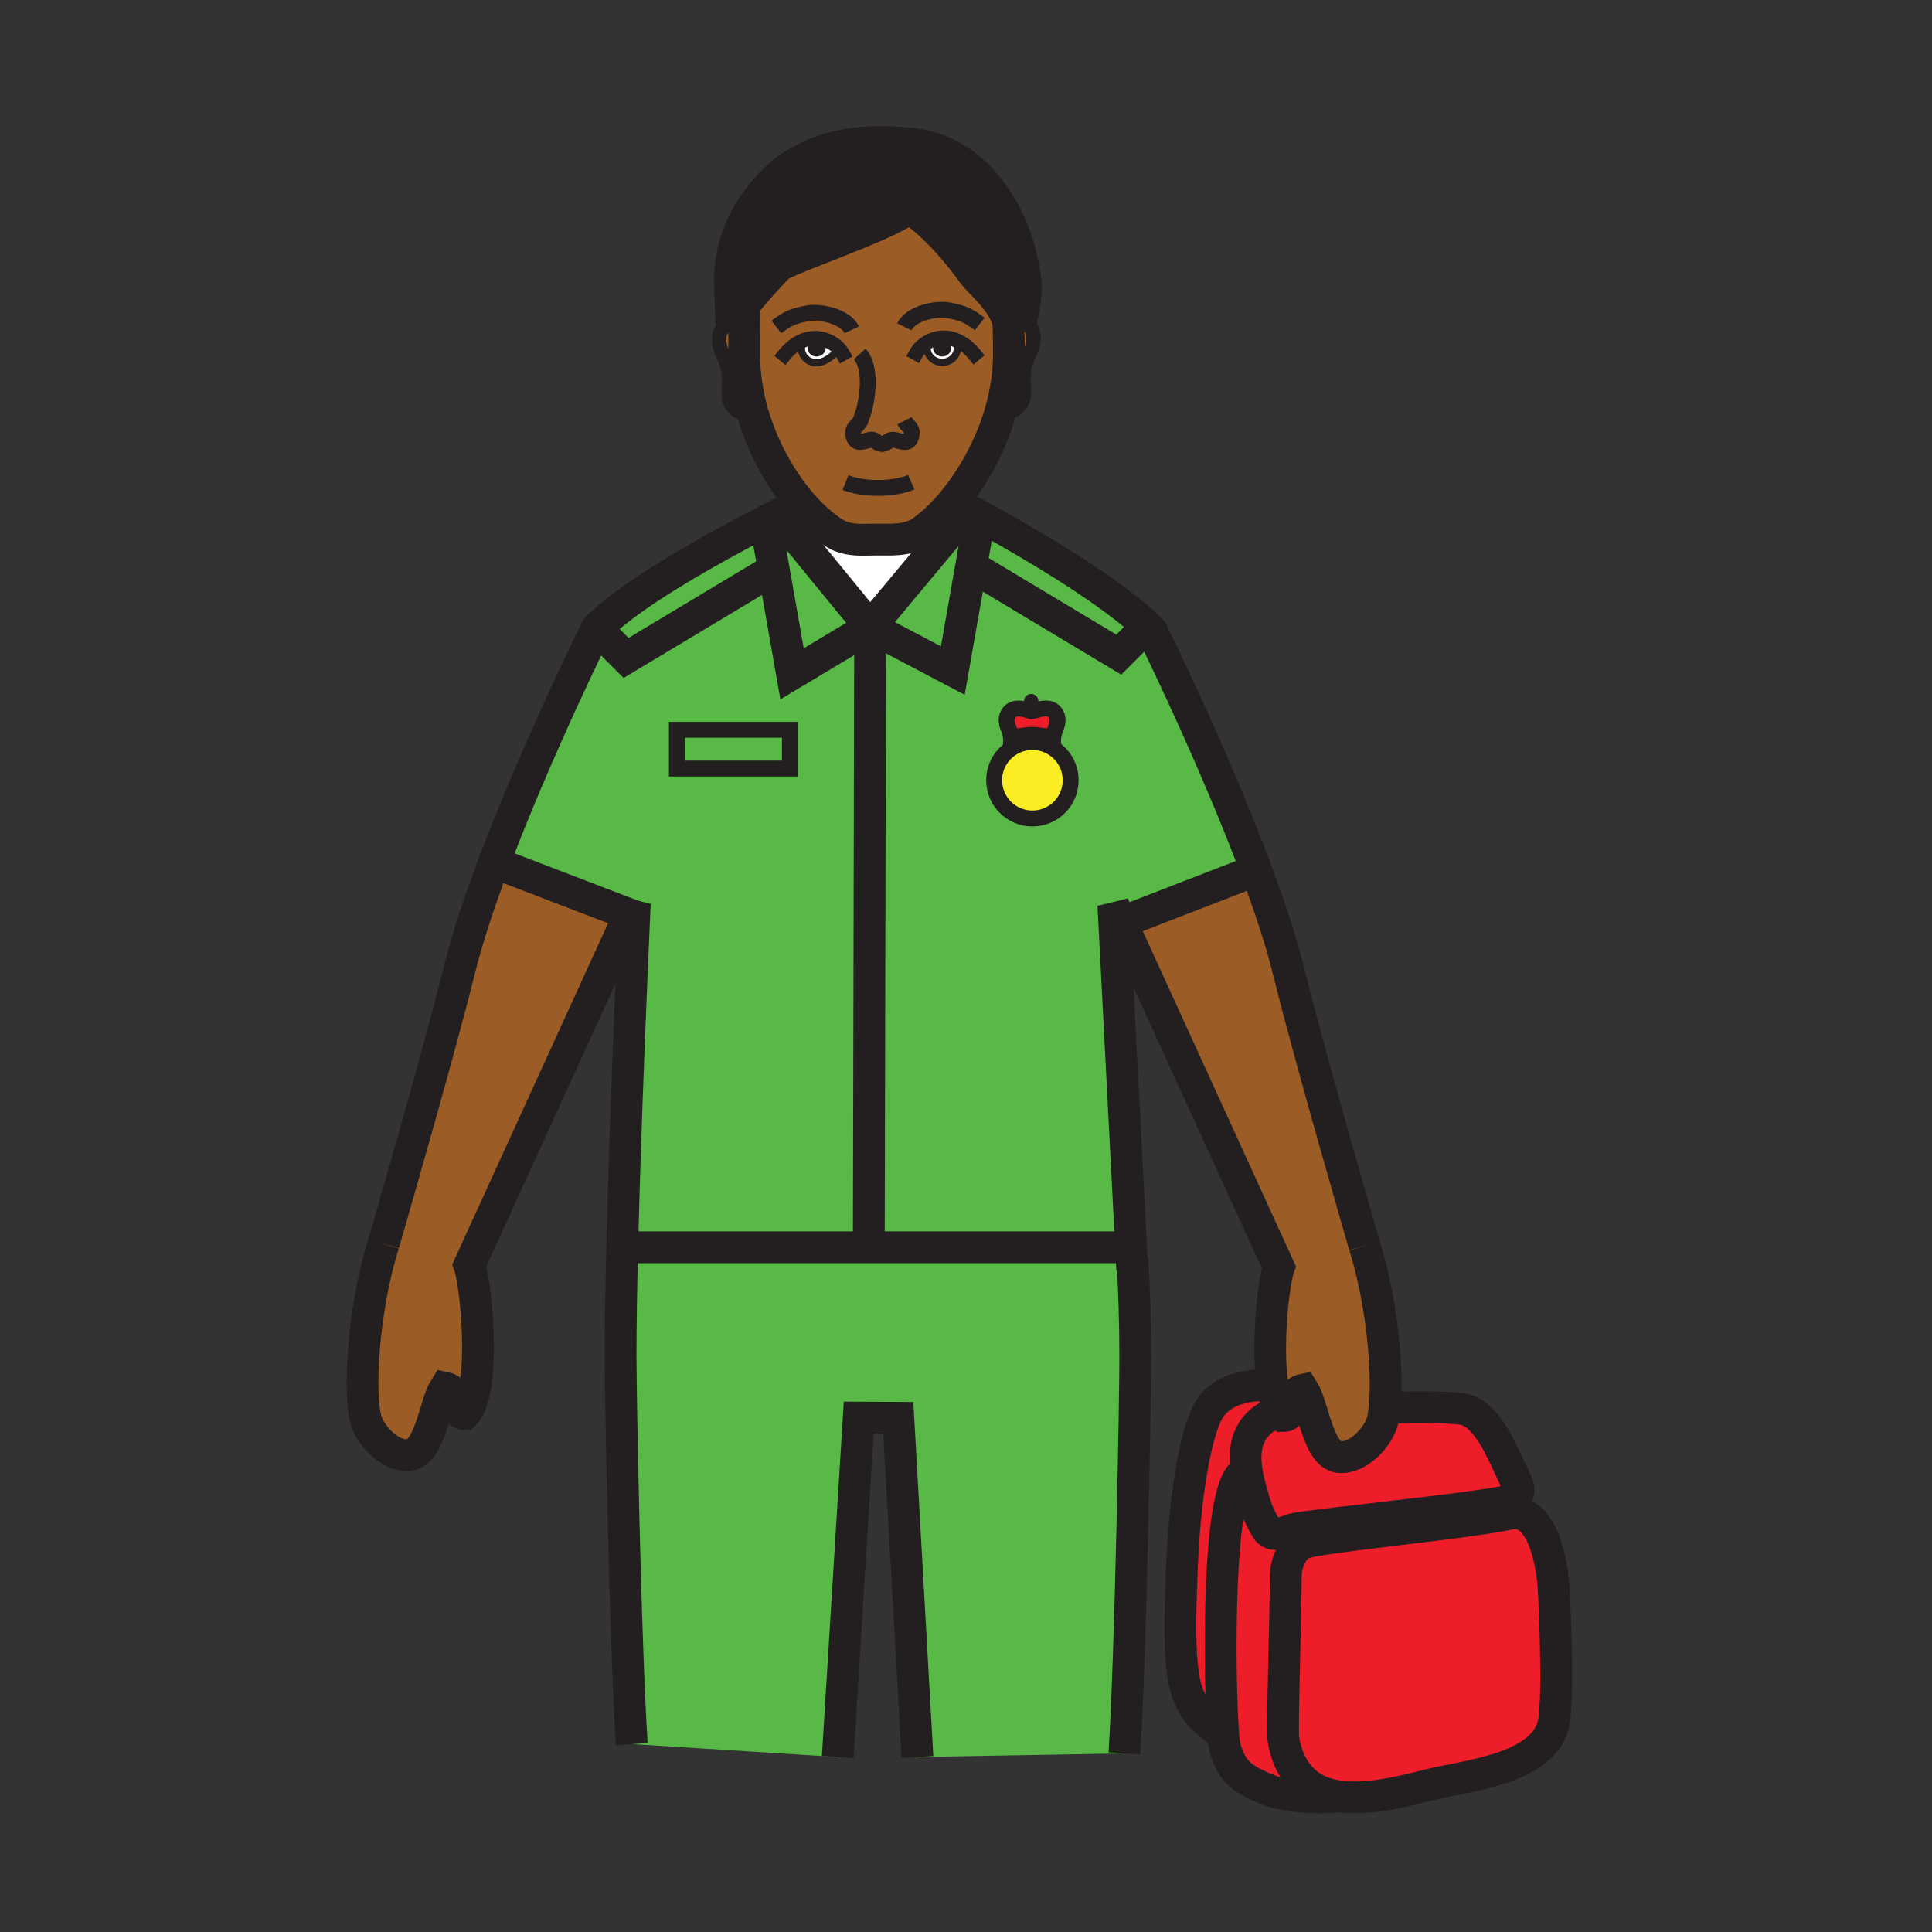 <?xml version="1.0" encoding="iso-8859-1"?>
<!-- Generator: Adobe Illustrator 12.0.1, SVG Export Plug-In . SVG Version: 6.00 Build 51448)  -->
<!DOCTYPE svg PUBLIC "-//W3C//DTD SVG 1.1//EN" "http://www.w3.org/Graphics/SVG/1.1/DTD/svg11.dtd">
<svg  version="1.1" id="Layer_1" xmlns="http://www.w3.org/2000/svg" xmlns:xlink="http://www.w3.org/1999/xlink" width="850.394" height="850.394"
	 viewBox="0 0 850.394 850.394" style="overflow:visible;enable-background:new 0 0 850.394 850.394;" xml:space="preserve">
<rect x="0" y="0" width="850.394" height="850.394" fill="#333333" stroke="none"/>
<g id="XMLID_1_">
	<g>
		<path style="fill:#ED1E29;" d="M548.81,648.03c-1.42-8.641-0.79-19.11,9.881-24.91l4.46-2.45c0.56,1.05,1.18,1.94,1.88,2.63
			c5.149,0,1.569-10.16,8.54-11.609c4.449,6.92,6.56,28.619,15.779,29.619c8.33,0.98,17.15-8.649,19.051-15.479
			c0.439-1.57,0.79-3.59,1.04-5.99c7.77-0.71,30.88-0.689,35.579,0.63c10.511,2.96,17.08,20.82,21.54,29.92
			c2.11,4.301,3.381,7.11-1.46,9.73c-1.13,0.61-5.56,1.439-11.939,2.39c-25.03,3.721-80.141,9.3-83.99,10.59
			c-4.32,1.44-9.34,4.03-11.74-0.149c-4.479-7.811-4.819-10.13-6.42-15.73C550.3,654.75,549.38,651.54,548.81,648.03z"/>
		<path style="fill:#9C5C25;" d="M609.44,619.84c-0.25,2.4-0.601,4.42-1.04,5.99c-1.9,6.83-10.721,16.46-19.051,15.479
			c-9.22-1-11.33-22.699-15.779-29.619c-6.971,1.449-3.391,11.609-8.54,11.609c-0.7-0.689-1.32-1.58-1.88-2.63
			c-1.41-2.65-2.4-6.36-3.051-10.67c-0.729-4.87-1.029-10.5-1.029-16.25c0-15.15,2.09-31.1,3.85-35.92l-69.36-151.82l59.36-22.98
			c5.87,15.72,10.97,31.11,14.271,44.451c9.64,39.039,33.43,120.85,33.43,120.85C608.63,573.87,611.03,604.55,609.44,619.84z"/>
		<path style="fill:#ED1E29;" d="M548.81,648.03c-13.649,0.09-12.159,92.76-10.369,115.739l-0.24,0.021
			c-3.181-3.14-5.95-4.771-9.41-8.25c-1.96-1.95-6.19-7.7-7.74-16.58c-2.33-13.25-1.38-33.96-0.79-49.5
			c1.01-26.54,5.29-57.3,11.66-68.5c5.11-9,17-12.16,28.18-10.96c0.65,4.31,1.641,8.02,3.051,10.67l-4.46,2.45
			C548.02,628.92,547.39,639.39,548.81,648.03z"/>
		<path style="fill:#ED1E29;" d="M569.17,673.1c3.85-1.29,58.96-6.869,83.99-10.59l0.87,5.66c-24.79,3.83-71.061,8.33-79.7,10.88
			c-5.38,1.601-8.35,9-8.35,14.561c0,11.409-1.69,68.1-1.12,71.729c1.18,7.44,4.1,14.2,9.76,19.16c3.93,3.45,8.89,5.31,14.31,6.13
			c-6.84,1.33-23.21,0.13-29.92-2.51c-11.54-4.57-17.02-7.86-20.01-19.62c-0.18-0.7-0.37-2.33-0.56-4.73
			c-1.79-22.979-3.28-115.649,10.369-115.739c0.57,3.51,1.49,6.72,2.2,9.189c1.601,5.601,1.94,7.92,6.42,15.73
			C559.83,677.13,564.85,674.54,569.17,673.1z"/>
		<path style="fill:#ED1E29;" d="M588.93,790.63c-5.42-0.82-10.38-2.68-14.31-6.13c-5.66-4.96-8.58-11.72-9.76-19.16
			c-0.57-3.63,1.12-60.32,1.12-71.729c0-5.561,2.97-12.96,8.35-14.561c8.64-2.55,54.91-7.05,79.7-10.88
			c4.12-0.63,7.649-1.24,10.31-1.83c14.561-3.21,18.97,21.71,19.59,33.87c0.551,10.71,2.19,50.73-0.38,59.56
			c-5.59,19.141-38.41,21.87-54.55,25.891C618.23,788.35,602.18,792.62,588.93,790.63z"/>
		<path style="fill:#231F20;" d="M451.41,123.8c0.62,5.17-0.96,12.67-1.86,18.15c-1.8-0.28-3.45-0.11-4.93,0.42l-0.63,0.13
			c-0.04-0.18-0.08-0.36-0.12-0.54c-2.36-9.48-12.65-17.56-15.29-21.21c-14.22-19.63-24.98-27.02-27.63-28.65
			c-0.41-0.26-0.63-0.38-0.63-0.38c-0.03,0.02-0.05,0.04-0.08,0.06c-11.98,8.37-52.44,21.71-57.58,25.48c0,0-9.54,9.83-15.91,18.08
			c-2.13,2.74-3.89,5.32-4.84,7.29l-0.6-19.41c0-30.96,25.27-48.94,25.27-48.94c2.92-1.98,4.88-2.98,4.88-2.98
			c12.89-7.67,29.57-10.37,50.82-7.9C427.96,66.39,447.66,91.97,451.41,123.8z"/>
		<path style="fill:#9C5C25;" d="M450.53,174.47c-0.23,2.7-3.32,7.96-9.761,6.73l-0.35-0.1c2.3-8.03,3.66-16.48,3.66-25.07
			c0-4.85-0.061-8.22-0.21-14.07c0.04,0.18,0.08,0.36,0.12,0.54l0.63-0.13c1.479-0.53,3.13-0.7,4.93-0.42
			c6.84,1.1,5.92,8.79,4.04,12.63C449.01,163.91,451.1,167.34,450.53,174.47z"/>
		<path style="fill:#9C5C25;" d="M326.83,143.05l0.78,0.01c-0.04,4.94-0.04,10.05-0.04,12.97c0,8.82,1.37,17.48,3.72,25.68
			l-0.6,0.17c-6.45,1.23-9.54-4.03-9.76-6.73c-0.59-7.13,1.51-10.56-3.06-19.9c-1.88-3.84-2.81-11.52,4.04-12.62
			C323.71,142.34,325.36,142.52,326.83,143.05z"/>
		<path style="fill:#9C5C25;" d="M352.75,153.31c0,3.53,3.01,6.39,6.7,6.39c3.35,0,8.45-3.41,9.39-6.68
			c-2.53-2.49-6.16-4.09-9.68-4.17c-2.44-0.06-4.72,0.52-6.8,1.54l0.51,1.11C352.7,151.99,352.75,152.44,352.75,153.31z
			 M388.4,195.41c-0.08,0.02-0.17,0.04-0.26,0.05l0.56-0.04C388.6,195.42,388.5,195.42,388.4,195.41z M352.57,221.56
			c-8.77-10.21-16.8-24.19-21.28-39.85c-2.35-8.2-3.72-16.86-3.72-25.68c0-2.92,0-8.03,0.04-12.97c0.03-2.77,0.06-5.48,0.11-7.72
			h-0.97c6.37-8.25,15.91-18.08,15.91-18.08c5.14-3.77,45.6-17.11,57.58-25.48c0.13,0.12,0.39,0.22,0.71,0.32
			c2.65,1.63,13.41,9.02,27.63,28.65c2.64,3.65,12.93,11.73,15.29,21.21c0.149,5.85,0.21,9.22,0.21,14.07
			c0,8.59-1.36,17.04-3.66,25.07c-4.61,16.1-13.02,30.49-21.87,40.86c-4.8,5.61-9.73,10.05-14.26,12.93
			c-6.33,3.05-11.15,2.61-18.47,2.61c-6.76,0-11.09,0.68-17.03-1.95C363.53,232.6,357.91,227.78,352.57,221.56z M406.06,152.17
			l1.92,0.01c0,0.21,0.07,0.43,0.07,0.93c0,3.53,3,6.39,6.7,6.39c3.68,0,6.68-2.86,6.68-6.39c0-0.96,0.07-1.41-0.17-1.97l0.47-0.99
			c-2.05-1-4.3-1.56-6.7-1.51C411.83,148.72,408.54,150.05,406.06,152.17z"/>
		<path style="fill:#9C5C25;" d="M277.12,402.51l-70.55,154.45c1.76,4.82,3.83,20.73,3.83,35.86c0,12.859-1.5,25.149-5.96,29.609
			c-5.12,0-1.57-10.18-8.56-11.6c-4.44,6.91-6.55,28.61-15.76,29.62c-8.31,0.99-17.14-8.681-19.05-15.47
			c-3.24-11.561-1.5-47.961,7.77-77.53c0,0,23.78-81.811,33.45-120.84c3.48-14.041,8.94-30.351,15.19-46.93L221,381L277.12,402.51z"
			/>
		<path style="fill:#58B947;" d="M498.14,554.4l0.311-0.021c0.75,12.7,1.25,27.21,1.25,43.34c0,18.09-1.98,130.5-4.78,174.05
			l-91.1,1.601L395.4,624.06l-17.42-0.09l-9.23,149.4l-90.67-5.69c-2.87-44.58-4.92-152.359-4.92-170.779
			c0-13.511,0.27-30.101,0.71-47.9H274h108.41h115.45L498.14,554.4z"/>
		<rect x="297.94" y="321.23" style="fill:#58B947;" width="49.74" height="17.06"/>
		<path style="fill:#58B947;" d="M336.82,229.42l3.73,21.2l-64.98,38.97l-12.97-12.96c11.8-11.79,34.5-25.65,54.26-36.58
			C324.15,236.02,331.03,232.4,336.82,229.42z"/>
		<path style="fill:#58B947;" d="M340.55,250.62l-3.73-21.2c2.04-1.05,3.94-2.01,5.68-2.89L383,276l-34.37,20.59L340.55,250.62z"/>
		<path style="fill:#58B947;" d="M427.47,249.17l-8.08,45.98L383,276l42.52-50.91l0.36-0.9c1.53,0.83,3.46,1.87,5.69,3.08
			l-0.38,0.71L427.47,249.17z"/>
		<path style="fill:#58B947;" d="M504.95,275.65l-12.5,12.5l-64.98-38.98l3.721-21.19l0.38-0.71c6.149,3.37,14.64,8.13,23.89,13.64
			C472.84,251.27,492.87,264.28,504.95,275.65z"/>
		<path style="fill:#ED1E29;" d="M453.89,312.94l0.271,0.03c2.17-0.16,3.09-1.12,6.399-1.12c3.641,0,6.311,3.63,4.221,8.42
			c-0.63,1.44-0.971,2.8-1.13,4.01c-0.61-0.11-6.521-1.15-9.41-1.15l-0.351,0.03c-2.899,0-8.359,1.03-8.949,1.14
			c-0.16-1.21-0.5-2.57-1.131-4.01c-2.1-4.78,0.57-8.41,4.21-8.41C451.04,311.88,452.08,312.67,453.89,312.94z"/>
		<path style="fill:#FBED24;" d="M463.64,329.35c4.591,3.01,7.62,8.19,7.62,14.09c0,9.29-7.54,16.83-16.83,16.83
			c-9.3,0-16.84-7.54-16.84-16.83c0-5.81,2.95-10.93,7.42-13.96c2.69-1.81,5.931-2.87,9.42-2.87
			C457.83,326.61,460.99,327.62,463.64,329.35z"/>
		<path style="fill:#231F20;" d="M361.84,153.19c0,1.18-1.08,2.15-2.41,2.15c-1.33,0-2.42-0.97-2.42-2.15c0-1.2,1.09-2.16,2.42-2.16
			C360.76,151.03,361.84,151.99,361.84,153.19z"/>
		<path style="fill:#231F20;" d="M414.7,155.32c-1.33,0-2.41-0.96-2.41-2.15s1.08-2.16,2.41-2.16c1.34,0,2.42,0.97,2.42,2.16
			S416.04,155.32,414.7,155.32z"/>
		<path style="fill:#FFFFFF;" d="M415.03,148.64c2.4-0.05,4.65,0.51,6.7,1.51l-0.47,0.99c0.24,0.56,0.17,1.01,0.17,1.97
			c0,3.53-3,6.39-6.68,6.39c-3.7,0-6.7-2.86-6.7-6.39c0-0.5-0.07-0.72-0.07-0.93l-1.92-0.01
			C408.54,150.05,411.83,148.72,415.03,148.64z M414.7,151.01c-1.33,0-2.41,0.97-2.41,2.16s1.08,2.15,2.41,2.15
			c1.34,0,2.42-0.96,2.42-2.15S416.04,151.01,414.7,151.01z"/>
		<path style="fill:#FFFFFF;" d="M359.43,151.03c-1.33,0-2.42,0.96-2.42,2.16c0,1.18,1.09,2.15,2.42,2.15
			c1.33,0,2.41-0.97,2.41-2.15C361.84,151.99,360.76,151.03,359.43,151.03z M359.16,148.85c3.52,0.08,7.15,1.68,9.68,4.17
			c-0.94,3.27-6.04,6.68-9.39,6.68c-3.69,0-6.7-2.86-6.7-6.39c0-0.87-0.05-1.32,0.12-1.81l-0.51-1.11
			C354.44,149.37,356.72,148.79,359.16,148.85z"/>
		<path style="fill:#58B947;" d="M463.65,324.28c0.159-1.21,0.5-2.57,1.13-4.01c2.09-4.79-0.58-8.42-4.221-8.42
			c-3.31,0-4.229,0.96-6.399,1.12l-0.271-0.03c-1.81-0.27-2.85-1.06-5.87-1.06c-3.64,0-6.31,3.63-4.21,8.41
			c0.631,1.44,0.971,2.8,1.131,4.01c0.39,2.82-0.171,4.79-0.171,4.79l0.24,0.39c-4.47,3.03-7.42,8.15-7.42,13.96
			c0,9.29,7.54,16.83,16.84,16.83c9.29,0,16.83-7.54,16.83-16.83c0-5.9-3.029-11.08-7.62-14.09l0.181-0.28
			C463.82,329.07,463.26,327.1,463.65,324.28z M552.92,383.03l-59.36,22.98l-3.5-7.65L497.86,549H382.41v-0.37L383,276l36.39,19.15
			l8.08-45.98l64.98,38.98l12.5-12.5c0.66,0.62,1.3,1.24,1.91,1.85C506.86,277.5,533.92,332.05,552.92,383.03z"/>
		<path style="fill:#58B947;" d="M277.12,402.51l2.3-5.02c0,0-0.1,2.06-0.26,5.8L277.12,402.51z"/>
		<path style="fill:#58B947;" d="M279.16,403.29c0.16-3.74,0.26-5.8,0.26-5.8l-2.3,5.02L221,381l-3.52-1.32
			c18.94-50.26,45.12-103.05,45.12-103.05l12.97,12.96l64.98-38.97l8.08,45.97L383,276l-0.59,272.63V549H274h-0.13
			C275.25,492.32,278.25,423.44,279.16,403.29z M347.68,338.29v-17.06h-49.74v17.06H347.68z"/>
		<path style="fill:#FFFFFF;" d="M425.88,224.19l-0.36,0.9L383,276l-40.5-49.47c4.93-2.48,8.52-4.22,10.07-4.97
			c5.34,6.22,10.96,11.04,16.22,13.99c5.94,2.63,10.27,1.95,17.03,1.95c7.32,0,12.14,0.44,18.47-2.61
			c4.53-2.88,9.46-7.32,14.26-12.93l3.2,0.05C421.75,222.01,423.25,222.79,425.88,224.19z"/>
	</g>
	<g>
		<path style="fill:none;stroke:#231F20;stroke-width:14;" d="M168.84,547.45c0,0,23.78-81.811,33.45-120.84
			c3.48-14.041,8.94-30.351,15.19-46.93c18.94-50.26,45.12-103.05,45.12-103.05c11.8-11.79,34.5-25.65,54.26-36.58
			c7.29-4.03,14.17-7.65,19.96-10.63c2.04-1.05,3.94-2.01,5.68-2.89c4.93-2.48,8.52-4.22,10.07-4.97c0.56-0.27,0.86-0.41,0.86-0.41"
			/>
		<path style="fill:none;stroke:#231F20;stroke-width:14;" d="M278.08,767.68c-2.87-44.58-4.92-152.359-4.92-170.779
			c0-13.511,0.27-30.101,0.71-47.9c1.38-56.68,4.38-125.56,5.29-145.71c0.16-3.74,0.26-5.8,0.26-5.8l-2.3,5.02l-70.55,154.45
			c1.76,4.82,3.83,20.73,3.83,35.86c0,12.859-1.5,25.149-5.96,29.609c-5.12,0-1.57-10.18-8.56-11.6
			c-4.44,6.91-6.55,28.61-15.76,29.62c-8.31,0.99-17.14-8.681-19.05-15.47c-3.24-11.561-1.5-47.961,7.77-77.53"/>
		<path style="fill:none;stroke:#231F20;stroke-width:14;" d="M600.62,548.33c0,0-23.79-81.811-33.43-120.85
			c-3.301-13.34-8.4-28.73-14.271-44.451c-19-50.98-46.06-105.53-46.06-105.53c-0.61-0.61-1.25-1.23-1.91-1.85
			c-12.08-11.37-32.11-24.38-49.49-34.74c-9.25-5.51-17.74-10.27-23.89-13.64c-2.23-1.21-4.16-2.25-5.69-3.08
			c-2.63-1.4-4.13-2.18-4.13-2.18"/>
		<path style="fill:none;stroke:#231F20;stroke-width:14;" d="M498.37,558.76l-0.23-4.359l-0.279-5.4l-7.801-150.64l3.5,7.65
			l69.36,151.82c-1.76,4.82-3.85,20.77-3.85,35.92c0,5.75,0.3,11.38,1.029,16.25c0.65,4.31,1.641,8.02,3.051,10.67
			c0.56,1.05,1.18,1.94,1.88,2.63c5.149,0,1.569-10.16,8.54-11.609c4.449,6.92,6.56,28.619,15.779,29.619
			c8.33,0.98,17.15-8.649,19.051-15.479c0.439-1.57,0.79-3.59,1.04-5.99c1.59-15.29-0.811-45.97-8.82-71.51"/>
		<path style="fill:none;stroke:#231F20;stroke-width:14;" d="M494.92,771.77c2.8-43.55,4.78-155.96,4.78-174.05
			c0-16.13-0.5-30.64-1.25-43.34"/>
		<polyline style="fill:none;stroke:#231F20;stroke-width:14;" points="403.82,773.37 395.4,624.06 377.98,623.97 368.75,773.37 		
			"/>
		<polyline style="fill:none;stroke:#231F20;stroke-width:14;" points="274,549 382.41,549 497.86,549 498,549 		"/>
		<path style="fill:none;stroke:#231F20;stroke-width:6.353;stroke-linecap:square;stroke-miterlimit:10;" d="M345.28,156.19
			c1.98-2.4,4.36-4.48,7.08-5.8c2.08-1.02,4.36-1.6,6.8-1.54c3.52,0.08,7.15,1.68,9.68,4.17c0.81,0.81,1.52,1.71,2.07,2.68"/>
		<path style="fill:none;stroke:#231F20;stroke-width:3.176;stroke-linecap:square;stroke-miterlimit:10;" d="M369,152
			c0,0.34-0.05,0.68-0.16,1.02c-0.94,3.27-6.04,6.68-9.39,6.68c-3.69,0-6.7-2.86-6.7-6.39c0-0.87-0.05-1.32,0.12-1.81"/>
		<path style="fill:none;stroke:#231F20;stroke-width:6.353;stroke-linecap:square;stroke-miterlimit:10;" d="M428.91,155.99
			c-2.01-2.42-4.42-4.52-7.18-5.84c-2.05-1-4.3-1.56-6.7-1.51c-3.2,0.08-6.49,1.41-8.97,3.53c-1.12,0.96-2.08,2.09-2.78,3.34"/>
		<path style="fill:none;stroke:#231F20;stroke-width:3.176;stroke-linecap:square;stroke-miterlimit:10;" d="M407.98,152.18
			c0,0.21,0.07,0.43,0.07,0.93c0,3.53,3,6.39,6.7,6.39c3.68,0,6.68-2.86,6.68-6.39c0-0.96,0.07-1.41-0.17-1.97"/>
		<path style="fill:none;stroke:#231F20;stroke-width:6.353;" d="M326.83,143.05c-1.47-0.53-3.12-0.71-4.92-0.42
			c-6.85,1.1-5.92,8.78-4.04,12.62c4.57,9.34,2.47,12.77,3.06,19.9c0.22,2.7,3.31,7.96,9.76,6.73"/>
		<path style="fill:none;stroke:#231F20;stroke-width:6.353;" d="M444.62,142.37c1.479-0.53,3.13-0.7,4.93-0.42
			c6.84,1.1,5.92,8.79,4.04,12.63c-4.58,9.33-2.49,12.76-3.06,19.89c-0.23,2.7-3.32,7.96-9.761,6.73"/>
		<path style="fill:none;stroke:#231F20;stroke-width:7;" d="M372.16,212.41c8.42,3.36,21.78,2.97,28.94-0.16"/>
		<path style="fill:none;stroke:#231F20;stroke-width:14;" d="M443.85,141.23c0.011,0.25,0.011,0.49,0.021,0.73
			c0.149,5.85,0.21,9.22,0.21,14.07c0,8.59-1.36,17.04-3.66,25.07c-4.61,16.1-13.02,30.49-21.87,40.86
			c-4.8,5.61-9.73,10.05-14.26,12.93c-6.33,3.05-11.15,2.61-18.47,2.61c-6.76,0-11.09,0.68-17.03-1.95
			c-5.26-2.95-10.88-7.77-16.22-13.99c-8.77-10.21-16.8-24.19-21.28-39.85c-2.35-8.2-3.72-16.86-3.72-25.68
			c0-2.92,0-8.03,0.04-12.97c0.03-2.77,0.06-5.48,0.11-7.72"/>
		<path style="fill:none;stroke:#231F20;stroke-width:7;" d="M388.4,195.41c3.18-0.59,2.61-2.47,6.03-1.65
			c2.95,0.72,6.08,2.19,6.81-2.42c0.52-3.18-1.87-3.59-3.14-6.15"/>
		<path style="fill:none;stroke:#231F20;stroke-width:7;" d="M388.4,195.41c0.1,0.01,0.2,0.01,0.3,0.01l-0.56,0.04
			C388.23,195.45,388.32,195.43,388.4,195.41z"/>
		<path style="fill:none;stroke:#231F20;stroke-width:7;" d="M378.42,155.83c5.29,5.82,3.68,19.46,1.32,26.56l-1,2.77
			c-1.27,2.55-3.66,2.96-3.14,6.15c0.73,4.6,3.86,3.13,6.81,2.42c3.41-0.83,2.63,1.55,5.99,1.68"/>
		<path style="fill:none;stroke:#231F20;stroke-width:3.176;" d="M361.84,153.19c0,1.18-1.08,2.15-2.41,2.15
			c-1.33,0-2.42-0.97-2.42-2.15c0-1.2,1.09-2.16,2.42-2.16C360.76,151.03,361.84,151.99,361.84,153.19z"/>
		<path style="fill:none;stroke:#231F20;stroke-width:3.176;" d="M417.12,153.17c0,1.19-1.08,2.15-2.42,2.15
			c-1.33,0-2.41-0.96-2.41-2.15s1.08-2.16,2.41-2.16C416.04,151.01,417.12,151.98,417.12,153.17z"/>
		<path style="fill:none;stroke:#231F20;stroke-width:7;" d="M374.91,145.18c-2.86-6.02-14.03-8.36-19.68-7.23
			c-5.31,1.06-7.95,1.7-13.5,5.99"/>
		<path style="fill:none;stroke:#231F20;stroke-width:7;" d="M398.06,143.86c2.85-6.01,14.02-8.36,19.67-7.23
			c5.32,1.06,7.96,1.7,13.5,6"/>
		<path style="fill:none;stroke:#231F20;stroke-width:14;" d="M449.55,141.95c0.9-5.48,2.48-12.98,1.86-18.15
			c-3.75-31.83-23.45-57.41-49.13-60.4c-21.25-2.47-37.93,0.23-50.82,7.9c0,0-1.96,1-4.88,2.98c0,0-25.27,17.98-25.27,48.94
			l0.6,19.41c0.95-1.97,2.71-4.55,4.84-7.29c6.37-8.25,15.91-18.08,15.91-18.08c5.14-3.77,45.6-17.11,57.58-25.48
			c0.03-0.02,0.05-0.04,0.08-0.06c0,0,0.22,0.12,0.63,0.38c2.65,1.63,13.41,9.02,27.63,28.65c2.64,3.65,12.93,11.73,15.29,21.21
			c0.04,0.18,0.08,0.36,0.12,0.54c0.18,0.82,0.29,1.65,0.34,2.49"/>
		<path style="fill:none;stroke:#231F20;stroke-width:14;" d="M405,92.62c-0.6,0-2.83-0.17-4.05-0.52c-0.32-0.1-0.58-0.2-0.71-0.32
			c-0.04-0.04-0.08-0.09-0.09-0.13c3.67-3.58,6.58-9.42,6.58-15.35"/>
		<path style="fill:none;stroke:#231F20;stroke-width:14;" d="M654.03,668.17c4.12-0.63,7.649-1.24,10.31-1.83
			c14.561-3.21,18.97,21.71,19.59,33.87c0.551,10.71,2.19,50.73-0.38,59.56c-5.59,19.141-38.41,21.87-54.55,25.891
			c-10.77,2.689-26.82,6.96-40.07,4.97c-5.42-0.82-10.38-2.68-14.31-6.13c-5.66-4.96-8.58-11.72-9.76-19.16
			c-0.57-3.63,1.12-60.32,1.12-71.729c0-5.561,2.97-12.96,8.35-14.561C582.97,676.5,629.24,672,654.03,668.17z"/>
		<path style="fill:none;stroke:#231F20;stroke-width:14;" d="M608,620c0.39-0.06,0.87-0.11,1.44-0.16
			c7.77-0.71,30.88-0.689,35.579,0.63c10.511,2.96,17.08,20.82,21.54,29.92c2.11,4.301,3.381,7.11-1.46,9.73
			c-1.13,0.61-5.56,1.439-11.939,2.39c-25.03,3.721-80.141,9.3-83.99,10.59c-4.32,1.44-9.34,4.03-11.74-0.149
			c-4.479-7.811-4.819-10.13-6.42-15.73c-0.71-2.47-1.63-5.68-2.2-9.189c-1.42-8.641-0.79-19.11,9.881-24.91"/>
		<path style="fill:none;stroke:#231F20;stroke-width:14;" d="M548.83,648.03c-0.01,0-0.01,0-0.021,0
			c-13.649,0.09-12.159,92.76-10.369,115.739c0.189,2.4,0.38,4.03,0.56,4.73c2.99,11.76,8.47,15.05,20.01,19.62
			c6.71,2.64,23.08,3.84,29.92,2.51c0.59-0.12,1.11-0.25,1.54-0.399"/>
		<path style="fill:none;stroke:#231F20;stroke-width:14;" d="M560.11,610H560.1c-11.18-1.2-23.069,1.96-28.18,10.96
			c-6.37,11.2-10.65,41.96-11.66,68.5c-0.59,15.54-1.54,36.25,0.79,49.5c1.55,8.88,5.78,14.63,7.74,16.58
			c3.46,3.479,6.229,5.11,9.41,8.25"/>
		<polyline style="fill:none;stroke:#231F20;stroke-width:14;" points="342.5,226.53 383,276 348.63,296.59 340.55,250.62 
			336.82,229.42 		"/>
		<line style="fill:none;stroke:#231F20;stroke-width:14;" x1="383" y1="276" x2="382.41" y2="548.63"/>
		<polyline style="fill:none;stroke:#231F20;stroke-width:14;" points="262.6,276.63 275.57,289.59 340.55,250.62 341.3,250.17 		
			"/>
		<polyline style="fill:none;stroke:#231F20;stroke-width:14;" points="425.52,225.09 383,276 419.39,295.15 427.47,249.17 
			431.19,227.98 		"/>
		<polyline style="fill:none;stroke:#231F20;stroke-width:14;" points="505.42,275.18 504.95,275.65 492.45,288.15 427.47,249.17 
			426.72,248.72 		"/>
		<path style="fill:none;stroke:#231F20;stroke-width:7;" d="M463.82,329.07c0,0-0.561-1.97-0.17-4.79
			c0.159-1.21,0.5-2.57,1.13-4.01c2.09-4.79-0.58-8.42-4.221-8.42c-3.31,0-4.229,0.96-6.399,1.12l-0.271-0.03
			c-1.81-0.27-2.85-1.06-5.87-1.06c-3.64,0-6.31,3.63-4.21,8.41c0.631,1.44,0.971,2.8,1.131,4.01c0.39,2.82-0.171,4.79-0.171,4.79"
			/>
		<path style="fill:none;stroke:#231F20;stroke-width:6.353;" d="M463.7,324.29c0,0-0.021,0-0.05-0.01
			c-0.61-0.11-6.521-1.15-9.41-1.15l-0.351,0.03c-2.899,0-8.359,1.03-8.949,1.14c-0.03,0.01-0.051,0.01-0.051,0.01"/>
		<path style="fill:none;stroke:#231F20;stroke-width:7;" d="M463.64,329.35c4.591,3.01,7.62,8.19,7.62,14.09
			c0,9.29-7.54,16.83-16.83,16.83c-9.3,0-16.84-7.54-16.84-16.83c0-5.81,2.95-10.93,7.42-13.96c2.69-1.81,5.931-2.87,9.42-2.87
			C457.83,326.61,460.99,327.62,463.64,329.35z"/>
		<polyline style="fill:none;stroke:#231F20;stroke-width:6.353;stroke-linecap:round;stroke-linejoin:round;" points="
			453.89,308.62 453.89,312.94 453.89,313.41 		"/>
		<rect x="297.94" y="321.23" style="fill:none;stroke:#231F20;stroke-width:7;" width="49.74" height="17.06"/>
		<polyline style="fill:none;stroke:#231F20;stroke-width:14;" points="221,381 277.12,402.51 279.16,403.29 281,404 		"/>
		<polyline style="fill:none;stroke:#231F20;stroke-width:14;" points="553,383 552.92,383.03 493.56,406.01 491,407 		"/>
	</g>
</g>
<rect style="fill:none;" width="850.394" height="850.394"/>
</svg>
